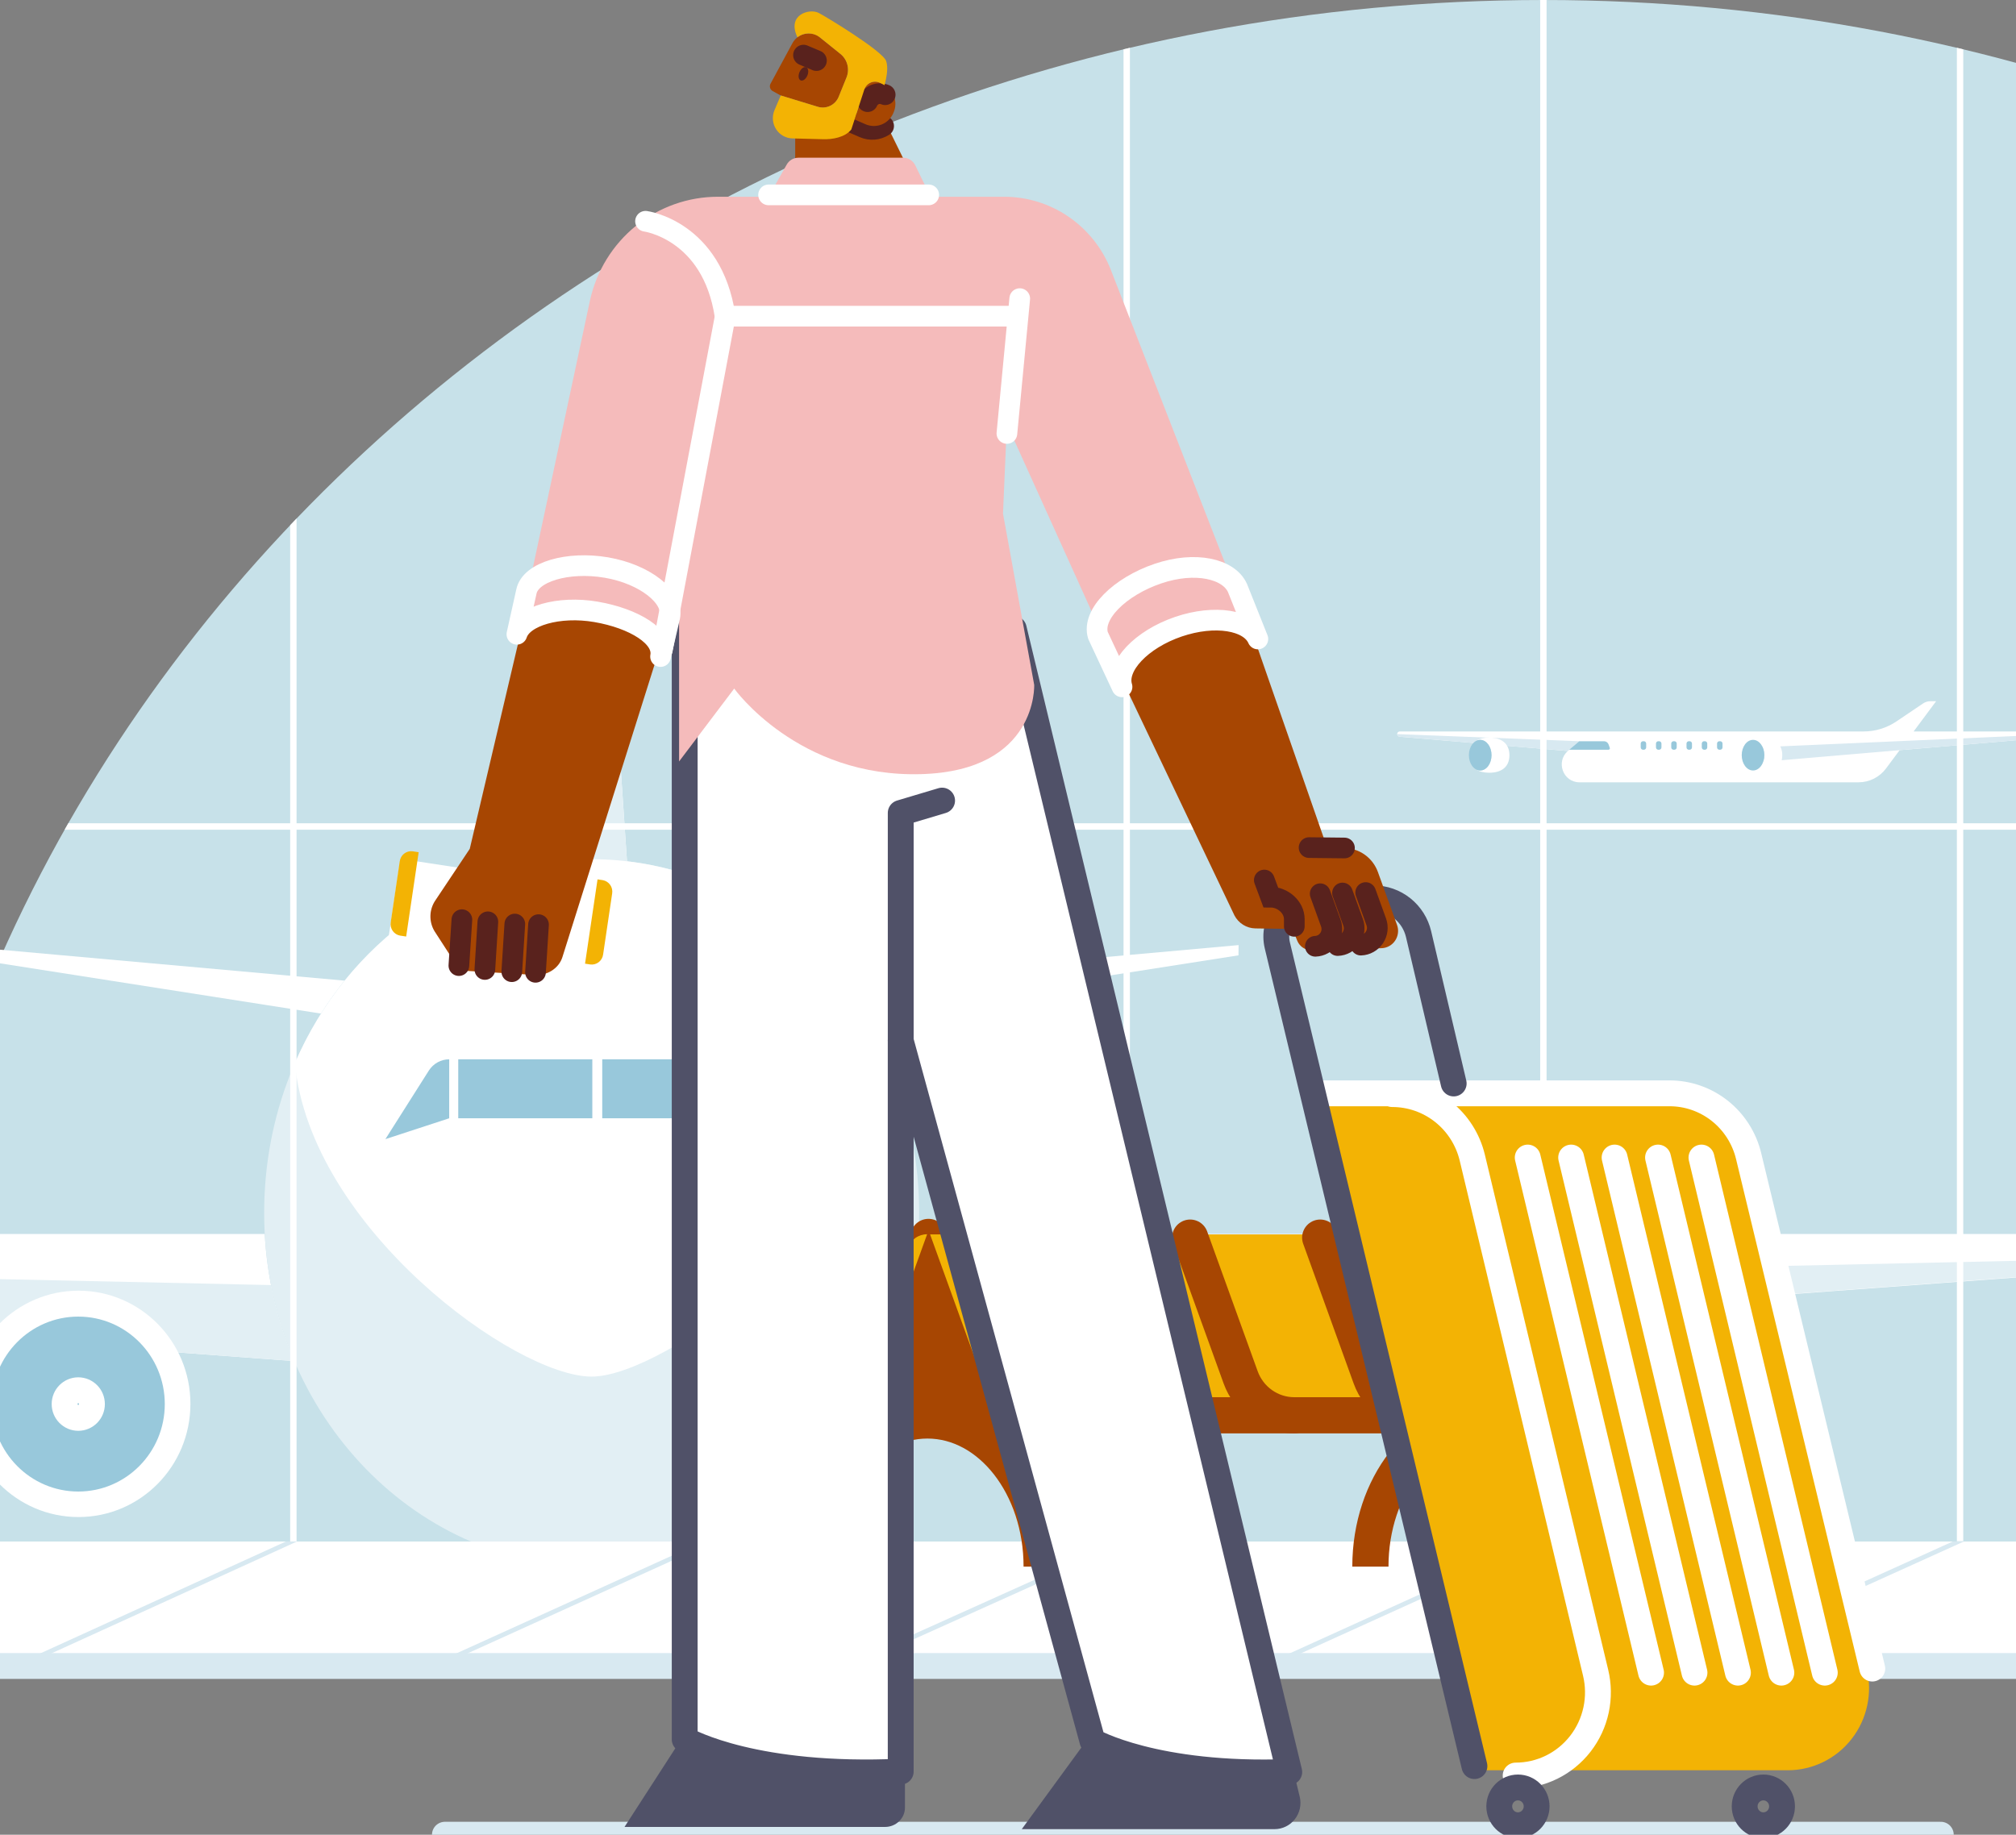 <svg width="390" height="355" viewBox="0 0 390 355" fill="none" xmlns="http://www.w3.org/2000/svg">
<rect x="0" y="0" width="390" height="355" fill="#808080" stroke="none"/>
<g clip-path="url(#clip0_17_301)">
<path d="M621 298.269C621 133.539 476.645 0 298.574 0C120.502 0 -23.854 133.539 -23.854 298.269H621Z" fill="#C7E1E9"/>
<path d="M396.763 142.113C396.763 142.26 396.708 142.401 396.61 142.509C396.512 142.617 396.377 142.684 396.232 142.697L367.493 145.148L364.858 148.689C364.238 149.521 363.436 150.196 362.514 150.661C361.593 151.126 360.577 151.368 359.547 151.368H305.545C302.384 151.368 300.92 147.399 303.307 145.308L270.746 142.543C270.62 142.531 270.504 142.473 270.419 142.379C270.334 142.286 270.286 142.163 270.286 142.036C270.286 141.969 270.299 141.903 270.324 141.842C270.35 141.78 270.387 141.724 270.433 141.677C270.48 141.63 270.536 141.593 270.597 141.567C270.658 141.542 270.723 141.529 270.789 141.529H360.526C362.78 141.532 364.986 140.859 366.862 139.593L372.035 136.104C372.445 135.828 372.926 135.68 373.418 135.68H374.548L370.193 141.532H396.192C396.343 141.534 396.488 141.596 396.595 141.704C396.702 141.813 396.762 141.96 396.763 142.113Z" fill="white"/>
<path d="M270.29 142.039C270.29 142.166 270.337 142.289 270.422 142.383C270.508 142.477 270.624 142.535 270.75 142.546L303.307 145.311L305.492 143.421L270.29 142.039Z" fill="#D8E9F1"/>
<path d="M396.763 142.113C396.763 142.259 396.709 142.401 396.611 142.509C396.513 142.617 396.378 142.684 396.234 142.697L341.352 147.373L338.309 144.677L396.763 142.113Z" fill="#D8E9F1"/>
<path d="M292.002 146.12C292.002 148.383 290.492 149.519 288.083 149.519C287.038 149.519 286.188 149.289 285.555 148.881C285.8 149.012 286.073 149.08 286.351 149.081C287.557 149.081 288.538 147.754 288.538 146.118C288.538 144.483 287.557 143.155 286.351 143.155C286.073 143.157 285.801 143.226 285.555 143.356V143.347C286.185 142.943 287.026 142.718 288.083 142.718C290.577 142.716 292.002 143.968 292.002 146.12Z" fill="white"/>
<path d="M286.349 149.081C287.558 149.081 288.538 147.755 288.538 146.118C288.538 144.482 287.558 143.155 286.349 143.155C285.14 143.155 284.161 144.482 284.161 146.118C284.161 147.755 285.14 149.081 286.349 149.081Z" fill="#98C8DB"/>
<path d="M344.782 146.12C344.782 148.383 343.271 149.519 340.861 149.519C339.817 149.519 338.967 149.289 338.335 148.881C338.58 149.011 338.851 149.08 339.128 149.081C340.338 149.081 341.318 147.754 341.318 146.118C341.318 144.483 340.338 143.155 339.128 143.155C338.851 143.157 338.58 143.226 338.335 143.356V143.347C338.964 142.943 339.806 142.718 340.861 142.718C343.357 142.716 344.782 143.968 344.782 146.12Z" fill="white"/>
<path d="M339.129 149.081C340.338 149.081 341.318 147.755 341.318 146.118C341.318 144.482 340.338 143.155 339.129 143.155C337.92 143.155 336.94 144.482 336.94 146.118C336.94 147.755 337.92 149.081 339.129 149.081Z" fill="#98C8DB"/>
<path d="M311.171 145.065H303.563L305.502 143.421H310.301C310.496 143.421 310.686 143.482 310.844 143.595C311.003 143.709 311.124 143.869 311.189 144.054L311.422 144.714C311.436 144.754 311.44 144.797 311.434 144.839C311.428 144.881 311.412 144.921 311.387 144.956C311.363 144.99 311.33 145.018 311.292 145.037C311.255 145.056 311.213 145.066 311.171 145.065Z" fill="#98C8DB"/>
<path d="M318.01 143.421H317.847C317.6 143.421 317.4 143.623 317.4 143.873V144.613C317.4 144.863 317.6 145.065 317.847 145.065H318.01C318.257 145.065 318.458 144.863 318.458 144.613V143.873C318.458 143.623 318.257 143.421 318.01 143.421Z" fill="#98C8DB"/>
<path d="M320.964 143.421H320.801C320.554 143.421 320.354 143.623 320.354 143.873V144.613C320.354 144.863 320.554 145.065 320.801 145.065H320.964C321.211 145.065 321.411 144.863 321.411 144.613V143.873C321.411 143.623 321.211 143.421 320.964 143.421Z" fill="#98C8DB"/>
<path d="M323.916 143.421H323.754C323.506 143.421 323.306 143.623 323.306 143.873V144.613C323.306 144.863 323.506 145.065 323.754 145.065H323.916C324.163 145.065 324.364 144.863 324.364 144.613V143.873C324.364 143.623 324.163 143.421 323.916 143.421Z" fill="#98C8DB"/>
<path d="M326.87 143.421H326.708C326.461 143.421 326.26 143.623 326.26 143.873V144.613C326.26 144.863 326.461 145.065 326.708 145.065H326.87C327.117 145.065 327.318 144.863 327.318 144.613V143.873C327.318 143.623 327.117 143.421 326.87 143.421Z" fill="#98C8DB"/>
<path d="M329.824 143.421H329.662C329.414 143.421 329.214 143.623 329.214 143.873V144.613C329.214 144.863 329.414 145.065 329.662 145.065H329.824C330.071 145.065 330.272 144.863 330.272 144.613V143.873C330.272 143.623 330.071 143.421 329.824 143.421Z" fill="#98C8DB"/>
<path d="M332.778 143.421H332.615C332.368 143.421 332.168 143.623 332.168 143.873V144.613C332.168 144.863 332.368 145.065 332.615 145.065H332.778C333.025 145.065 333.226 144.863 333.226 144.613V143.873C333.226 143.623 333.025 143.421 332.778 143.421Z" fill="#98C8DB"/>
<path d="M465.692 226.445L453.085 240.656C451.96 241.925 450.392 242.703 448.711 242.827L171.974 263.379C175.31 255.582 177.249 247.247 177.701 238.763H446.16C448.024 238.763 449.827 238.095 451.25 236.879L463.461 226.441L465.692 226.445Z" fill="white"/>
<path d="M450.273 242.628L171.974 263.378C174.002 258.65 175.515 253.714 176.485 248.655L450.273 242.628Z" fill="#E2EFF4"/>
<path d="M214.026 293.534C225.986 293.534 235.682 283.729 235.682 271.635C235.682 259.54 225.986 249.735 214.026 249.735C202.065 249.735 192.369 259.54 192.369 271.635C192.369 283.729 202.065 293.534 214.026 293.534Z" fill="white"/>
<path d="M214.064 288.598C223.307 288.598 230.8 281.021 230.8 271.674C230.8 262.327 223.307 254.75 214.064 254.75C204.821 254.75 197.328 262.327 197.328 271.674C197.328 281.021 204.821 288.598 214.064 288.598Z" fill="#98C8DB"/>
<path d="M214.064 274.349C215.525 274.349 216.709 273.151 216.709 271.674C216.709 270.197 215.525 268.999 214.064 268.999C212.604 268.999 211.419 270.197 211.419 271.674C211.419 273.151 212.604 274.349 214.064 274.349Z" stroke="white" stroke-width="5" stroke-miterlimit="10"/>
<path d="M56.933 263.357L-20.808 257.582C-20.297 254.062 -19.721 250.561 -19.077 247.08C-18.567 244.293 -18.013 241.521 -17.415 238.763H51.212C51.665 247.239 53.602 255.566 56.933 263.357Z" fill="white"/>
<path d="M56.933 263.357L-20.808 257.582C-20.297 254.062 -19.721 250.561 -19.077 247.08L52.429 248.649C53.398 253.702 54.908 258.634 56.933 263.357Z" fill="#E2EFF4"/>
<path d="M15.181 293.534C27.141 293.534 36.837 283.729 36.837 271.635C36.837 259.54 27.141 249.735 15.181 249.735C3.221 249.735 -6.475 259.54 -6.475 271.635C-6.475 283.729 3.221 293.534 15.181 293.534Z" fill="white"/>
<path d="M15.142 288.598C24.385 288.598 31.878 281.021 31.878 271.674C31.878 262.327 24.385 254.75 15.142 254.75C5.899 254.75 -1.594 262.327 -1.594 271.674C-1.594 281.021 5.899 288.598 15.142 288.598Z" fill="#98C8DB"/>
<path d="M15.142 274.349C16.603 274.349 17.787 273.151 17.787 271.674C17.787 270.197 16.603 268.999 15.142 268.999C13.681 268.999 12.497 270.197 12.497 271.674C12.497 273.151 13.681 274.349 15.142 274.349Z" stroke="white" stroke-width="5" stroke-miterlimit="10"/>
<path d="M121.308 166.888H107.609L113.149 84.773C113.19 84.452 113.346 84.158 113.586 83.945C113.826 83.732 114.135 83.614 114.455 83.614C114.775 83.614 115.083 83.732 115.324 83.945C115.564 84.158 115.719 84.452 115.761 84.773L121.308 166.888Z" fill="white"/>
<path d="M239.61 182.868L239.586 184.849L166.882 196.236C165.48 194.008 163.951 191.865 162.302 189.817L239.61 182.868Z" fill="white"/>
<path d="M66.668 189.745C65.029 191.781 63.507 193.91 62.108 196.122L-9.836 184.854L-9.86 182.873L66.668 189.745Z" fill="white"/>
<path d="M114.459 166.251V83.613C114.779 83.612 115.088 83.729 115.329 83.943C115.57 84.156 115.725 84.451 115.765 84.773L121.308 166.887L114.459 166.251Z" fill="#E2EFF4"/>
<path d="M114.459 303.067C149.449 303.067 177.814 272.439 177.814 234.658C177.814 196.877 149.449 166.249 114.459 166.249C79.468 166.249 51.103 196.877 51.103 234.658C51.103 272.439 79.468 303.067 114.459 303.067Z" fill="#E2EFF4"/>
<path d="M171.865 205.683C168.824 237.552 128.372 266.36 114.457 266.36C99.668 266.36 60.036 237.558 57.046 205.697C67.144 182.393 89.056 166.251 114.457 166.251C139.858 166.251 161.765 182.393 171.865 205.683Z" fill="white"/>
<path d="M86.903 204.964L86.896 216.378L74.554 220.411L82.957 207.15C83.382 206.481 83.965 205.93 84.655 205.549C85.344 205.168 86.118 204.968 86.903 204.968V204.964Z" fill="#98C8DB"/>
<path d="M114.585 204.964H88.649V216.375H114.585V204.964Z" fill="#98C8DB"/>
<path d="M142.264 204.964H116.505V216.375H142.264V204.964Z" fill="#98C8DB"/>
<path d="M144.132 204.964V216.37L156.534 220.423L148.205 207.162C147.782 206.488 147.197 205.934 146.506 205.549C145.814 205.165 145.038 204.964 144.249 204.964H144.132Z" fill="#98C8DB"/>
<path d="M299.187 0V298.256H297.953V0H299.187Z" fill="white"/>
<path d="M584.644 160.547H12.506C12.74 160.129 12.977 159.714 13.213 159.298H583.937C584.173 159.714 584.41 160.129 584.644 160.547Z" fill="white"/>
<path d="M57.37 100.333V298.265H56.136V101.627C56.545 101.196 56.958 100.764 57.37 100.333Z" fill="white"/>
<path d="M137.978 39.574V298.27H136.743V40.237C137.155 40.013 137.565 39.795 137.978 39.574Z" fill="white"/>
<path d="M137.978 171.142V255.589C137.565 255.851 137.155 256.106 136.743 256.358V170.644C137.156 170.804 137.568 170.971 137.978 171.142Z" fill="#D8E9F1"/>
<path d="M218.583 9.252V298.269H217.349V9.547C217.76 9.447 218.177 9.353 218.583 9.252Z" fill="white"/>
<path d="M379.798 9.547V298.224H378.563V9.252C378.976 9.353 379.386 9.447 379.798 9.547Z" fill="white"/>
<path d="M621 298.269H-23.854V321.902H621V298.269Z" fill="white"/>
<path d="M-24.56 322.349H617.473" stroke="#D8E9F1" stroke-width="5" stroke-miterlimit="10" stroke-linecap="round"/>
<path d="M617.915 322.349C617.915 322.469 617.868 322.584 617.784 322.669C617.7 322.754 617.586 322.801 617.467 322.801H-24.552C-24.656 322.783 -24.75 322.728 -24.818 322.647C-24.886 322.565 -24.923 322.462 -24.923 322.355C-24.923 322.249 -24.886 322.146 -24.818 322.064C-24.75 321.983 -24.656 321.928 -24.552 321.91H617.481C617.595 321.913 617.703 321.96 617.784 322.042C617.865 322.124 617.912 322.233 617.915 322.349Z" fill="#D8E9F1"/>
<path d="M299.355 298.269L247.26 321.902L245.297 322.794H243.144L245.107 321.902L297.2 298.269H299.355Z" fill="#D8E9F1"/>
<path d="M57.446 298.269L5.584 321.902L3.628 322.794H1.483L3.438 321.902L55.301 298.269H57.446Z" fill="#D8E9F1"/>
<path d="M138.175 298.269L86.065 321.902L84.1 322.794H81.944L83.909 321.902L136.016 298.269H138.175Z" fill="#D8E9F1"/>
<path d="M218.755 298.269L166.276 321.902L164.297 322.794H162.129L164.107 321.902L216.587 298.269H218.755Z" fill="#D8E9F1"/>
<path d="M379.92 298.269L327.691 321.902L325.72 322.794H323.56L325.529 321.902L377.759 298.269H379.92Z" fill="#D8E9F1"/>
<path d="M202.107 273.848H159.575C161.84 273.848 164.051 273.144 165.908 271.83C167.764 270.517 169.177 268.659 169.954 266.507L179.615 239.335L189.697 265.887C190.474 268.038 191.887 269.897 193.743 271.21C195.599 272.523 197.81 273.227 200.075 273.228H201.698L202.107 273.848Z" fill="#A74602" stroke="#A74602" stroke-width="7" stroke-linecap="round" stroke-linejoin="round"/>
<path d="M313.545 273.22H200.076C197.811 273.22 195.6 272.516 193.743 271.203C191.887 269.89 190.474 268.031 189.697 265.879L179.928 238.842H276.006C277.074 238.842 278.116 239.174 278.991 239.793C279.866 240.412 280.532 241.288 280.898 242.302L289.417 265.879C289.97 267.415 290.851 268.809 291.996 269.963C293.447 270.756 295.07 271.171 296.719 271.17H311.489C312.029 271.169 312.548 271.385 312.932 271.768C313.316 272.152 313.535 272.674 313.54 273.22H313.545Z" fill="#F3B304"/>
<path d="M179.354 238.816L169.306 266.627C168.608 268.56 167.339 270.229 165.672 271.409C164.004 272.588 162.018 273.22 159.983 273.22H146.295C146.302 272.674 146.521 272.153 146.905 271.769C147.289 271.385 147.807 271.17 148.347 271.17H157.956C159.991 271.17 161.977 270.538 163.644 269.359C165.312 268.179 166.581 266.51 167.279 264.577L175.633 241.445C175.912 240.674 176.417 240.009 177.082 239.538C177.748 239.068 178.54 238.816 179.351 238.816H179.354Z" fill="#F3B304"/>
<path d="M313.237 273.848H198.315" stroke="#A74602" stroke-width="7" stroke-miterlimit="10" stroke-linecap="round"/>
<path d="M250.387 273.848C248.122 273.848 245.911 273.144 244.055 271.831C242.198 270.518 240.786 268.66 240.008 266.508L230.239 239.469" stroke="#A74602" stroke-width="7" stroke-miterlimit="10" stroke-linecap="round"/>
<path d="M275.543 273.848C273.278 273.848 271.067 273.144 269.21 271.831C267.354 270.518 265.941 268.66 265.163 266.508L255.396 239.469" stroke="#A74602" stroke-width="7" stroke-miterlimit="10" stroke-linecap="round"/>
<path d="M225.233 273.848C222.967 273.848 220.756 273.144 218.899 271.831C217.043 270.518 215.63 268.66 214.852 266.508L205.085 239.469" stroke="#A74602" stroke-width="7" stroke-miterlimit="10" stroke-linecap="round"/>
<path d="M157.309 303.127C157.309 287.508 167.203 274.847 179.409 274.847C191.616 274.847 201.512 287.508 201.512 303.127" stroke="#A74602" stroke-width="7" stroke-miterlimit="10"/>
<path d="M265.106 303.127C265.106 287.508 275.002 274.847 287.208 274.847C299.415 274.847 309.311 287.508 309.311 303.127" stroke="#A74602" stroke-width="7" stroke-miterlimit="10"/>
<path d="M86.069 355H375.451" stroke="#D8E9F1" stroke-width="5" stroke-miterlimit="10" stroke-linecap="round"/>
<path d="M345.848 342.529H285.624L254.028 211.55H321.922C325.445 211.55 328.866 212.746 331.636 214.947C334.407 217.147 336.367 220.225 337.202 223.686L361.126 322.855C361.691 325.196 361.723 327.636 361.22 329.991C360.716 332.346 359.69 334.554 358.218 336.449C356.747 338.344 354.868 339.876 352.725 340.929C350.582 341.983 348.231 342.53 345.848 342.529Z" fill="#F3B304"/>
<path d="M255.1 211.55H322.996C326.519 211.55 329.939 212.747 332.71 214.947C335.48 217.148 337.439 220.225 338.274 223.686L362.2 322.855" stroke="white" stroke-width="5" stroke-miterlimit="10" stroke-linecap="round"/>
<path d="M269.346 211.696C272.911 211.696 276.374 212.906 279.178 215.132C281.983 217.359 283.967 220.473 284.812 223.976L308.673 323.643C309.244 326.012 309.276 328.481 308.765 330.864C308.255 333.247 307.216 335.482 305.726 337.399C304.236 339.317 302.336 340.867 300.167 341.933C297.998 342.999 295.618 343.553 293.207 343.552" stroke="white" stroke-width="5" stroke-miterlimit="10" stroke-linecap="round"/>
<path d="M295.54 223.976L319.401 323.643" stroke="white" stroke-width="5" stroke-miterlimit="10" stroke-linecap="round"/>
<path d="M303.942 223.976L327.804 323.643" stroke="white" stroke-width="5" stroke-miterlimit="10" stroke-linecap="round"/>
<path d="M312.346 223.976L336.206 323.643" stroke="white" stroke-width="5" stroke-miterlimit="10" stroke-linecap="round"/>
<path d="M320.749 223.976L344.61 323.643" stroke="white" stroke-width="5" stroke-miterlimit="10" stroke-linecap="round"/>
<path d="M329.151 223.976L353.013 323.643" stroke="white" stroke-width="5" stroke-miterlimit="10" stroke-linecap="round"/>
<path d="M293.65 353.169C295.647 353.169 297.265 351.533 297.265 349.514C297.265 347.495 295.647 345.858 293.65 345.858C291.654 345.858 290.035 347.495 290.035 349.514C290.035 351.533 291.654 353.169 293.65 353.169Z" stroke="#505168" stroke-width="5" stroke-linecap="round" stroke-linejoin="round"/>
<path d="M341.126 353.169C343.122 353.169 344.74 351.533 344.74 349.514C344.74 347.495 343.122 345.858 341.126 345.858C339.129 345.858 337.511 347.495 337.511 349.514C337.511 351.533 339.129 353.169 341.126 353.169Z" stroke="#505168" stroke-width="5" stroke-linecap="round" stroke-linejoin="round"/>
<path d="M285.233 341.724L247.11 182.949C246.848 181.864 246.833 180.732 247.067 179.639C247.302 178.547 247.778 177.523 248.461 176.644C249.144 175.765 250.015 175.054 251.01 174.566C252.004 174.078 253.095 173.824 254.2 173.824H265.761C267.763 173.825 269.707 174.507 271.278 175.761C272.85 177.015 273.958 178.768 274.424 180.737L281.219 209.644" stroke="#505168" stroke-width="5" stroke-linecap="round" stroke-linejoin="round"/>
<path d="M246.557 353.924H197.665L210.358 336.54C210.358 336.54 222.989 343.79 250.175 342.781H250.262L251.435 347.653C251.614 348.4 251.623 349.178 251.461 349.928C251.3 350.679 250.971 351.382 250.502 351.986C250.032 352.59 249.433 353.078 248.75 353.414C248.066 353.75 247.317 353.924 246.557 353.924Z" fill="#505168"/>
<path d="M131.753 336.562C132.658 337.057 145.82 344.083 175.065 342.797V349.763C175.065 351.826 173.339 353.496 171.209 353.496H120.815L131.753 336.562Z" fill="#505168"/>
<path d="M249.409 342.864H249.324C223.396 343.826 211.351 336.908 211.351 336.908L174.244 201.346V342.792C146.241 344.078 133.321 337.051 132.456 336.556V121.666H196.117L247.973 336.913L249.409 342.864Z" fill="white" stroke="#505168" stroke-width="5" stroke-linejoin="round"/>
<path d="M174.247 201.352V157.297L182.251 154.906" stroke="#505168" stroke-width="5" stroke-linecap="round" stroke-linejoin="round"/>
<path d="M267.293 183.467L253.727 183.848C253.137 183.865 252.557 183.7 252.062 183.374C251.568 183.048 251.183 182.578 250.96 182.026L250.03 179.736L242.869 179.64C242.026 179.627 241.201 179.385 240.484 178.937C239.766 178.49 239.181 177.855 238.792 177.098L218.01 133.456L217.613 132.627C216.372 128.869 221.441 123.878 228.258 121.566C235.075 119.254 241.624 120.416 242.874 124.176L256.738 164.014L260.077 164.088C261.493 164.105 262.871 164.556 264.028 165.383C265.185 166.21 266.066 167.373 266.555 168.717L270.268 178.99C270.444 179.484 270.503 180.013 270.439 180.534C270.375 181.055 270.191 181.554 269.901 181.99C269.612 182.426 269.225 182.787 268.771 183.043C268.318 183.3 267.812 183.445 267.293 183.467Z" fill="#A74602"/>
<path d="M253.245 164.003L260.09 164.078" stroke="#59221D" stroke-width="4" stroke-miterlimit="10" stroke-linecap="round"/>
<path d="M263.257 182.869C263.778 182.851 264.288 182.708 264.744 182.451C265.201 182.195 265.591 181.834 265.882 181.396C266.174 180.958 266.358 180.457 266.422 179.933C266.485 179.409 266.424 178.877 266.245 178.382L264.192 172.702" stroke="#59221D" stroke-width="4" stroke-miterlimit="10" stroke-linecap="round"/>
<path d="M258.775 182.955C259.296 182.937 259.806 182.793 260.263 182.537C260.719 182.281 261.109 181.919 261.4 181.482C261.692 181.044 261.877 180.542 261.94 180.019C262.003 179.495 261.943 178.963 261.764 178.467L259.71 172.788" stroke="#59221D" stroke-width="4" stroke-miterlimit="10" stroke-linecap="round"/>
<path d="M254.459 183.096C254.981 183.078 255.492 182.935 255.948 182.679C256.405 182.423 256.795 182.062 257.087 181.624C257.379 181.186 257.563 180.684 257.626 180.16C257.689 179.636 257.628 179.104 257.449 178.608L255.395 172.929" stroke="#59221D" stroke-width="4" stroke-miterlimit="10" stroke-linecap="round"/>
<path d="M250.386 179.236V177.853C250.386 175.503 248.143 173.595 245.819 173.595L244.583 170.277" stroke="#59221D" stroke-width="4" stroke-miterlimit="10" stroke-linecap="round"/>
<path d="M116.889 172.21L79.143 166.427C78.207 166.283 77.334 166.934 77.192 167.881L75.257 180.796C75.115 181.742 75.759 182.626 76.695 182.769L114.44 188.553C115.376 188.696 116.249 188.045 116.391 187.098L118.326 174.183C118.468 173.237 117.824 172.353 116.889 172.21Z" fill="white"/>
<path d="M79.812 164.716L80.991 164.896L78.574 181.21L77.395 181.031C77.107 180.98 76.832 180.872 76.586 180.714C76.339 180.555 76.126 180.349 75.958 180.107C75.79 179.865 75.672 179.592 75.609 179.304C75.546 179.015 75.539 178.717 75.59 178.426L77.332 166.66C77.408 166.071 77.711 165.535 78.176 165.171C78.641 164.807 79.229 164.643 79.812 164.716Z" fill="#F3B304"/>
<path d="M118.421 172.896L116.679 184.661C116.643 184.955 116.55 185.238 116.406 185.495C116.262 185.752 116.069 185.978 115.838 186.159C115.607 186.341 115.344 186.475 115.062 186.553C114.78 186.632 114.486 186.653 114.196 186.616L113.178 186.461L115.596 170.147L116.613 170.302C117.192 170.405 117.707 170.736 118.046 171.222C118.384 171.708 118.519 172.309 118.421 172.896Z" fill="#F3B304"/>
<path d="M127.119 127.033L108.798 185.198C108.117 187.354 105.899 188.792 103.466 188.64L90.34 187.86C89.915 187.841 89.501 187.719 89.133 187.503C88.765 187.287 88.454 186.985 88.226 186.622L84.065 180.19C83.521 179.293 83.245 178.258 83.267 177.207C83.29 176.155 83.612 175.133 84.193 174.261L90.876 164.246L100.909 121.599C102.965 118.751 108.946 117.305 115.287 118.389C122.662 119.65 127.844 123.203 127.119 127.033Z" fill="#A74602"/>
<path d="M88.771 186.835L89.353 177.95" stroke="#59221D" stroke-width="4" stroke-miterlimit="10" stroke-linecap="round"/>
<path d="M93.797 187.584L94.379 178.362" stroke="#59221D" stroke-width="4" stroke-miterlimit="10" stroke-linecap="round"/>
<path d="M99.008 188.013L99.591 178.794" stroke="#59221D" stroke-width="4" stroke-miterlimit="10" stroke-linecap="round"/>
<path d="M103.594 188.131L104.177 178.91" stroke="#59221D" stroke-width="4" stroke-miterlimit="10" stroke-linecap="round"/>
<path d="M153.831 38.07V22.919L170.482 22.015L178.384 38.07H153.831Z" fill="#A74602"/>
<path d="M151.037 18.479L149.475 17.619C149.356 17.553 149.25 17.464 149.165 17.357C149.079 17.25 149.015 17.127 148.976 16.995C148.938 16.863 148.925 16.725 148.94 16.588C148.954 16.451 148.995 16.318 149.06 16.197L153.298 8.361C153.571 7.851 153.962 7.415 154.439 7.092C154.915 6.769 155.462 6.569 156.033 6.508C157.701 6.32 158.521 7.166 158.521 7.166L162.59 10.443C163.248 10.972 163.718 11.702 163.929 12.524C164.141 13.345 164.082 14.214 163.763 15L162.237 18.769C161.915 19.529 161.327 20.143 160.585 20.492C159.844 20.842 159.001 20.904 158.218 20.666L151.037 18.479Z" fill="#A74602"/>
<path d="M157.944 11.721L155.437 10.664" stroke="#59221D" stroke-width="4" stroke-miterlimit="10" stroke-linecap="round"/>
<path d="M156.185 14.619C156.483 13.921 156.384 13.206 155.964 13.022C155.543 12.839 154.961 13.257 154.663 13.955C154.365 14.653 154.464 15.368 154.885 15.551C155.305 15.735 155.887 15.317 156.185 14.619Z" fill="#59221D"/>
<path d="M170.941 24.382C170.378 24.749 169.734 24.969 169.066 25.024C168.398 25.079 167.727 24.967 167.113 24.698L164.98 23.768" stroke="#59221D" stroke-width="4" stroke-miterlimit="10" stroke-linecap="round"/>
<path d="M167.441 24.045L165.311 23.116L167.2 17.334C167.299 17.028 167.462 16.747 167.678 16.511C167.895 16.275 168.16 16.09 168.455 15.968C168.749 15.846 169.067 15.791 169.385 15.807C169.703 15.822 170.014 15.907 170.296 16.056L170.75 16.291C171.242 16.506 171.688 16.818 172.062 17.207C172.435 17.596 172.729 18.056 172.927 18.561C173.125 19.065 173.223 19.604 173.215 20.146C173.207 20.689 173.093 21.224 172.88 21.722L172.812 21.888C172.379 22.891 171.572 23.681 170.566 24.085C169.56 24.489 168.436 24.475 167.441 24.045Z" fill="#A74602"/>
<path d="M167.84 19.67C168.118 19.04 168.631 18.545 169.268 18.294C169.904 18.043 170.612 18.056 171.239 18.329" stroke="#59221D" stroke-width="4" stroke-miterlimit="10" stroke-linecap="round"/>
<path d="M170.296 16.056C170.014 15.907 169.703 15.822 169.385 15.807C169.067 15.791 168.749 15.846 168.455 15.968C168.16 16.09 167.895 16.275 167.678 16.511C167.462 16.747 167.299 17.028 167.2 17.334L164.693 25.043C163.522 26.55 161.094 27.017 159.114 26.934L153.282 26.782C152.649 26.765 152.03 26.592 151.479 26.277C150.929 25.962 150.462 25.516 150.121 24.977C149.78 24.438 149.575 23.823 149.523 23.185C149.472 22.547 149.575 21.906 149.825 21.318L151.039 18.47L158.209 20.658C158.993 20.896 159.836 20.834 160.578 20.483C161.319 20.133 161.907 19.519 162.229 18.758L163.755 14.992C164.074 14.206 164.132 13.337 163.921 12.515C163.709 11.693 163.239 10.963 162.582 10.435L158.513 7.158C157.893 6.703 157.145 6.463 156.379 6.473C155.613 6.483 154.871 6.743 154.263 7.213C152.166 2.822 156.577 1.586 158.365 2.491C159.664 3.149 170.766 9.857 171.433 11.823C171.83 12.982 171.589 14.715 171.119 16.482L170.296 16.056Z" fill="#F3B304"/>
<path d="M127.474 126.834C127.983 123.079 122.533 119.628 115.281 118.389C108.937 117.305 102.634 118.751 100.575 121.596L114.138 58.106C115.396 52.421 118.531 47.339 123.027 43.697C127.522 40.055 133.111 38.071 138.871 38.07H194.263C198.667 38.07 202.972 39.394 206.63 41.874C210.288 44.353 213.136 47.876 214.81 51.995L242.761 123.803C241.222 120.333 234.883 119.312 228.285 121.555C221.509 123.858 216.464 128.797 217.621 132.549L194.78 82.041L194.033 99.389L200.068 132.516C200.068 132.516 200.79 149.107 178.269 149.787C154.368 150.506 142.035 133.232 142.035 133.232L131.371 147.334V107.403L127.474 126.834Z" fill="#F5BBBB"/>
<path d="M154.447 30.518H174.728C175.213 30.519 175.688 30.656 176.099 30.915C176.511 31.174 176.843 31.544 177.058 31.984L180.019 38.067H148.683L152.191 31.843C152.418 31.44 152.746 31.105 153.142 30.873C153.539 30.64 153.989 30.518 154.447 30.518Z" fill="#F5BBBB"/>
<path d="M217.058 132.898C215.833 128.924 220.82 123.69 227.996 121.251C234.99 118.876 241.703 119.954 243.336 123.634L239.404 113.796C237.728 110.019 231.2 108.542 224.012 110.987C216.629 113.492 211.16 118.865 212.407 122.946L217.058 132.898Z" stroke="white" stroke-width="4" stroke-linejoin="round"/>
<path d="M124.879 42.812C124.879 42.812 137.78 44.532 140.272 61.175H196.022" stroke="white" stroke-width="4" stroke-linecap="round" stroke-linejoin="round"/>
<path d="M128.12 125.783L140.309 61.161" stroke="white" stroke-width="4" stroke-linecap="round" stroke-linejoin="round"/>
<path d="M194.788 83.869L197.271 57.782" stroke="white" stroke-width="4" stroke-linecap="round" stroke-linejoin="round"/>
<path d="M129.574 119.34L127.786 127.036C128.513 123.209 122.661 119.647 115.281 118.386C108.147 117.167 101.149 119.152 99.995 122.725L101.83 114.476C102.604 110.635 109.9 108.548 117.31 109.814C124.72 111.081 130.348 115.502 129.574 119.34Z" stroke="white" stroke-width="4" stroke-linejoin="round"/>
<path d="M179.664 37.707H148.683" stroke="white" stroke-width="4" stroke-miterlimit="10" stroke-linecap="round"/>
</g>
<defs>
<clipPath id="clip0_17_301">
<rect width="646" height="355" fill="white" transform="translate(-25)"/>
</clipPath>
</defs>
</svg>
